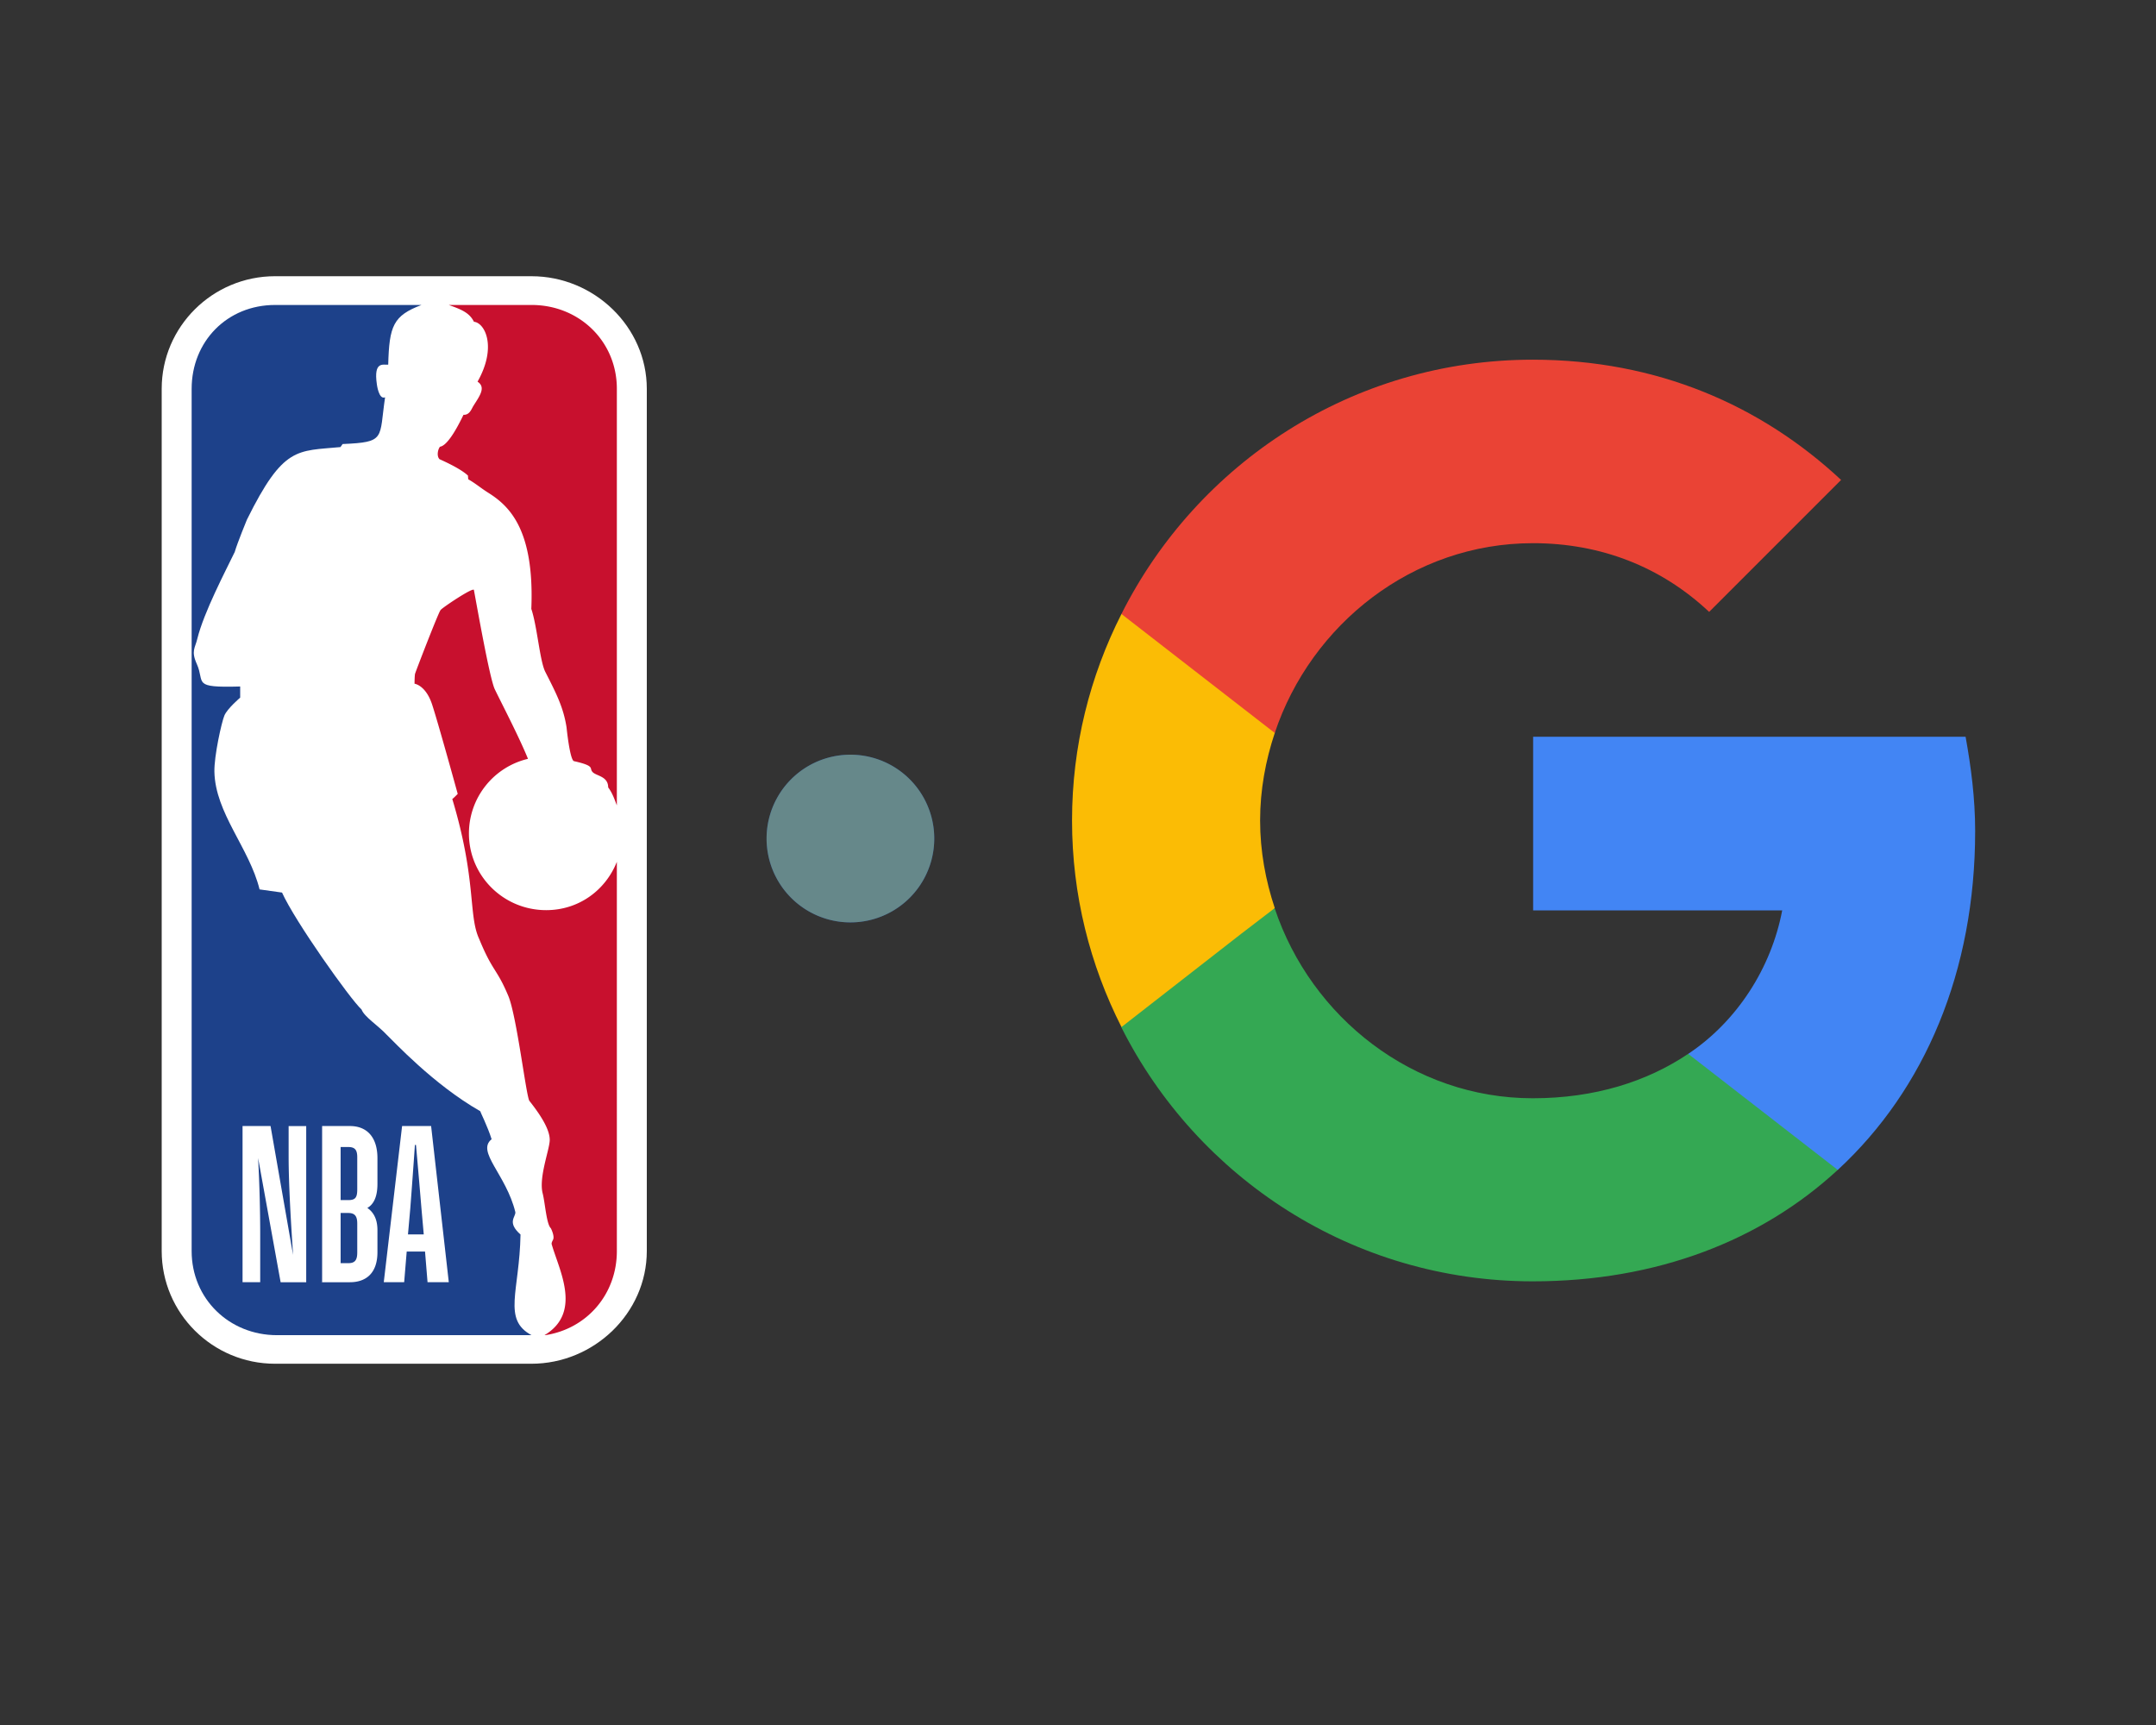 <svg fill="none" height="144" viewBox="0 0 180 144" width="180" xmlns="http://www.w3.org/2000/svg"><rect x="0" y="0" width="180" height="144" fill="#333333" stroke="none"/><clipPath id="a"><path d="M89.5 30h76.996v76.996H89.5z"/></clipPath><path d="M44.379 23.058H22.965c-5.222 0-9.465 4.219-9.465 9.397v71.979c0 5.186 4.243 9.409 9.465 9.409h21.398c5.222 0 9.637-4.223 9.637-9.409V32.455c0-5.178-4.402-9.396-9.621-9.396z" fill="#fff"/><path d="M39.068 39.701l.023.307c.653.377.983.686 1.642 1.107 1.747 1.09 3.897 3.03 3.626 9.714.49 1.457.705 4.322 1.159 5.24.909 1.79 1.517 2.955 1.782 4.646 0 0 .261 2.63.604 2.82 1.806.406 1.284.582 1.548.888.28.36 1.323.344 1.323 1.307.362.481.52.98.725 1.5V32.453c0-3.963-3.139-6.995-7.118-6.995h-6.918c1.112.392 1.737.67 2.105 1.404.894.076 1.955 2.064.3 4.999.734.484.161 1.209-.364 2.05-.154.269-.321.746-.81.716-.628 1.312-1.387 2.583-1.961 2.664-.174.213-.3.778-.039 1.042.839.375 1.864.89 2.373 1.367zM51.5 71.942c-.938 2.364-3.17 4.035-5.9 4.035-3.572 0-6.45-2.866-6.45-6.401a6.404 6.404 0 014.93-6.23c-.745-1.848-2.314-4.843-2.78-5.826-.442-.975-1.506-7.065-1.735-8.27-.052-.263-2.782 1.573-2.787 1.686-.16.153-2.05 5.052-2.128 5.317-.037.168-.042.822-.042.822s.93.114 1.464 1.723c.528 1.607 2.142 7.475 2.142 7.475s-.437.448-.455.42c2.039 6.773 1.327 9.688 2.24 11.674 1.15 2.8 1.46 2.434 2.445 4.785.707 1.714 1.495 8.457 1.76 8.756 1.1 1.384 1.692 2.467 1.692 3.248 0 .786-.931 3.108-.591 4.46.206.796.314 2.581.687 2.92 0 0 .343.669.174.966-.048.104-.146.258-.102.381.606 2.127 2.565 5.676-.606 7.575h.068c3.462-.532 5.974-3.404 5.974-7.023z" fill="#c8102e"/><path d="M43.457 103.056c-1.162-1.03-.387-1.466-.432-1.872-.768-3.144-3.282-5.046-1.982-6.084-.32-1.038-.975-2.341-.95-2.34-3.921-2.235-7.26-5.866-7.827-6.398-.688-.743-1.86-1.486-2.08-2.09-.942-.858-5.563-7.367-6.64-9.763l-1.875-.263c-.853-3.46-3.701-6.36-3.771-9.829-.026-1.312.598-4.121.832-4.681.228-.568 1.32-1.5 1.32-1.5v-.929c-4.091.116-2.914-.3-3.62-1.878-.496-1.094-.14-1.333.038-2.092.549-2.238 2.373-5.69 3.127-7.258.23-.79 1.019-2.7 1.019-2.7 3.05-6.164 4.187-5.71 7.809-6.058l.179-.254c3.63-.157 3.034-.428 3.546-3.9-.528.227-.686-1.085-.686-1.085-.289-1.975.55-1.6.948-1.64.085-3.246.421-4.09 2.78-4.984H22.968c-3.999 0-6.968 3.038-6.968 7.006v71.976c0 3.971 3.13 7.018 7.129 7.018h21.248c-2.45-1.318-1.003-3.652-.92-8.402z" fill="#1d418a"/><path d="M26.893 107.037V94h2.318c1.422 0 2.301.923 2.301 2.69v2.134c0 1.146-.351 1.731-.844 2.013.493.336.844.901.844 1.855v1.838c0 1.731-.932 2.508-2.301 2.508h-2.46zm1.545-5.475v3.885h.65c.58 0 .738-.301.738-.901v-2.4c0-.619-.193-.888-.755-.888h-.633zm0-5.81v4.431h.633c.598 0 .755-.212.755-.901V96.6c0-.584-.177-.848-.738-.848zm7.047 8.724h-1.53l-.212 2.561H32.04L33.57 94h2.423l1.476 13.037h-1.774zm-.757-8.9h-.088a655.545 655.545 0 01-.386 5.296l-.193 2.172h1.317l-.193-2.172c-.07-.864-.316-3.76-.457-5.296zm-13.002 11.461H20.25V94h2.338l1.88 10.758c-.16-2.472-.371-5.72-.371-8.262v-2.494h1.468v13.036h-2.136L21.55 96.672c.122 2.332.174 4.449.174 6.392v3.973z" fill="#fff"/><path d="M71 77a7 7 0 100-14 7 7 0 000 14z" fill="#1d418a"/><path d="M71 77a7 7 0 100-14 7 7 0 000 14z" fill="#66888a"/><g clip-path="url(#a)"><path d="M164.902 69.37c0-2.729-.345-5.352-.799-7.87h-36.105V76h20.794c-.91 4.791-3.754 9.247-7.846 11.975v9.687h12.486c7.274-6.715 11.47-16.577 11.47-28.293z" fill="#4285f4"/><path d="M127.969 106.964c10.387 0 19.095-3.427 25.46-9.302l-12.485-9.688c-3.427 2.308-7.799 3.707-12.975 3.707-10.002 0-18.5-6.75-21.543-15.842h-12.8v9.932c6.33 12.555 19.305 21.193 34.343 21.193z" fill="#34a853"/><path d="M106.428 75.805c-.769-2.309-1.224-4.757-1.224-7.31s.455-5 1.224-7.309v-9.932h-12.8c-2.622 5.176-4.126 11.016-4.126 17.241s1.504 12.066 4.127 17.242l9.967-7.764z" fill="#fbbc05"/><path d="M127.969 45.343c5.666 0 10.702 1.959 14.724 5.736l11.016-11.016c-6.68-6.225-15.353-10.037-25.74-10.037-15.038 0-28.013 8.638-34.343 21.228l12.8 9.932c3.043-9.093 11.541-15.842 21.543-15.842z" fill="#ea4335"/></g></svg>